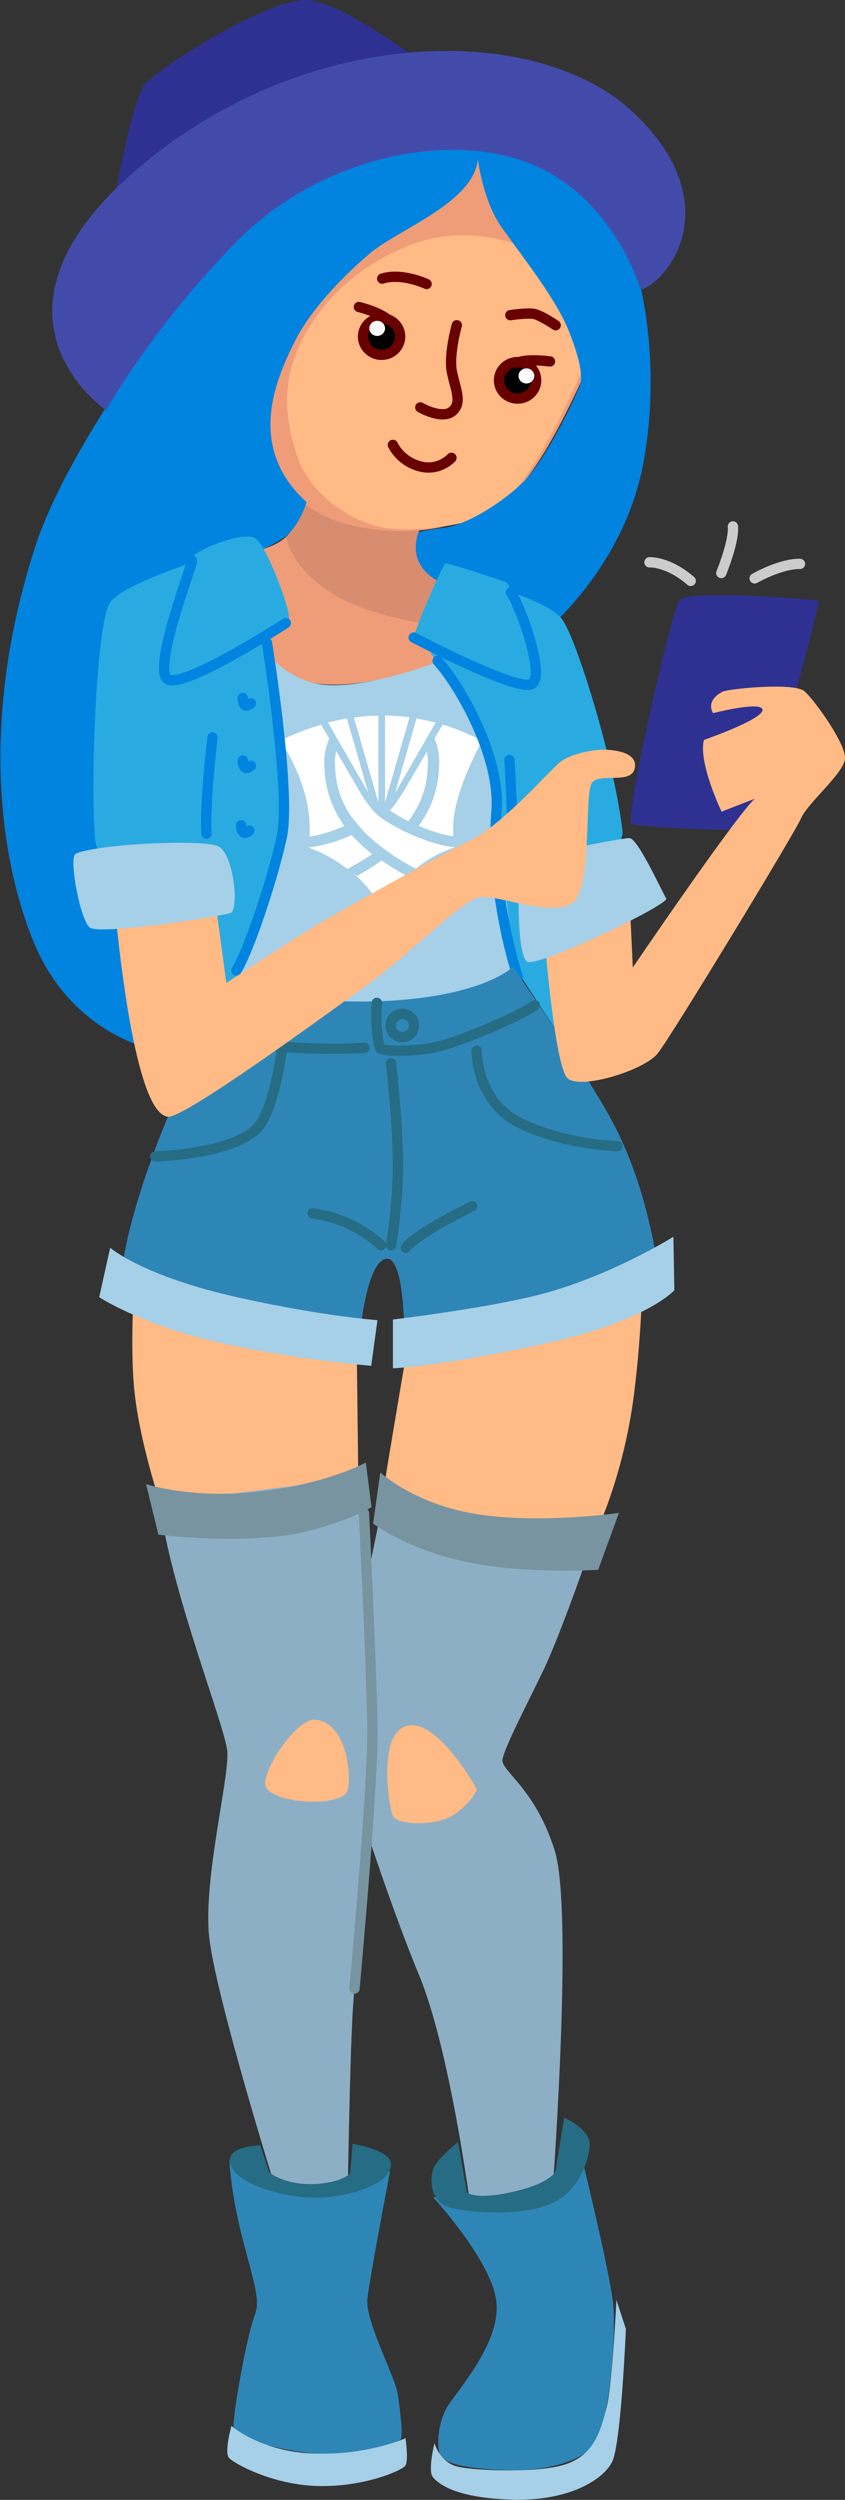 <?xml version="1.0" encoding="utf-8"?>
<!-- Generator: Adobe Illustrator 22.0.1, SVG Export Plug-In . SVG Version: 6.00 Build 0)  -->
<svg version="1.1" id="Layer_1" xmlns="http://www.w3.org/2000/svg" xmlns:xlink="http://www.w3.org/1999/xlink" x="0px" y="0px"
	 viewBox="0 0 268.4 794" style="enable-background:new 0 0 268.4 794;" xml:space="preserve">
<rect x="0" y="0" width="268.4" height="794" fill="#333333" stroke="none"/>
<style type="text/css">
	.st0{fill:none;stroke:#CCCCCC;stroke-width:3.272;stroke-linecap:round;stroke-linejoin:round;stroke-miterlimit:10;}
	.st1{fill:#D88D71;}
	.st2{fill:#EF9D78;}
	.st3{fill:#FFBA85;}
	.st4{fill:none;stroke:#680100;stroke-width:3.272;stroke-linecap:round;stroke-linejoin:round;stroke-miterlimit:10;}
	.st5{stroke:#680100;stroke-width:3.272;stroke-linecap:round;stroke-linejoin:round;stroke-miterlimit:10;}
	.st6{fill:#FFFFFF;}
	.st7{fill:#0084E0;}
	.st8{fill:none;stroke:#D88D71;stroke-width:3.272;stroke-linecap:round;stroke-linejoin:round;stroke-miterlimit:10;}
	.st9{fill:#2E3192;}
	.st10{fill:#434BAA;}
	.st11{fill:#A6CFE8;}
	.st12{fill:#29ABE2;}
	.st13{fill:none;stroke:#0084E0;stroke-width:3.272;stroke-linecap:round;stroke-linejoin:round;stroke-miterlimit:10;}
	.st14{fill:#2E86B7;}
	.st15{fill:none;stroke:#256C84;stroke-width:3.272;stroke-linecap:round;stroke-linejoin:round;stroke-miterlimit:10;}
	.st16{fill:#8DAFC6;}
	.st17{fill:#7794A0;}
	.st18{fill:#256C84;}
	.st19{fill:none;stroke:#7794A0;stroke-width:3.272;stroke-linecap:round;stroke-linejoin:round;stroke-miterlimit:10;}
</style>
<g>
	<g>
		<path class="st0" d="M239.7,183.7c9.1-5,14.4-4.6,14.4-4.6"/>
		<path class="st0" d="M229.1,182c0,0,4.1-9.9,3.7-14.8"/>
		<path class="st0" d="M219.4,184.5c-7.3-6.3-13.1-5.9-13.1-5.9"/>
		<path class="st1" d="M133.8,164.7c0,0-2,7,0,12.7c2,5.7,10.2,11,10.2,11l0.6,20.1c0,0-32.2,13.6-49.6,7.3
			c-17.4-6.3-16.8-40.1-16.8-40.1s9.8-1.3,13.5-6.1c3.7-4.8,6.1-11.4,6.1-11.4L133.8,164.7z"/>
		<path class="st2" d="M90.9,170.5c1,4.8,4.5,11.9,15.6,18.6c9.9,5.9,25.4,8.9,37.9,10.4l0.3,8.9c0,0-32.2,13.6-49.6,7.3
			c-17.4-6.3-16.8-40.1-16.8-40.1S86.7,174.5,90.9,170.5z"/>
		<path class="st2" d="M161.1,158.2c-15.1,10.4-32.2,13-51.2,8.2s-34.8-28.9-34.8-28.9L123,40.4l36.6,1.7L189,111
			C189,111,173.3,149.8,161.1,158.2z"/>
		<g>
			<path class="st3" d="M120.3,167.3c-12.3-3.1-22.3-12.5-25.4-21.1c-5.2-14.3-4.7-25-0.1-35.7S110,86,129.6,78.1s36.7,0.5,36.7,0.5
				l4.2-4.9l16.6,38.8c0,0-15.7,38.8-27.9,47.2c-3.6,2.5-7.4,4.5-11.2,6.1C140.8,167.6,128,169.2,120.3,167.3z"/>
		</g>
		<path class="st4" d="M176.5,103.3c0,0-4.7-3.2-6.9-3.6s-7.5,0.4-7.5,0.4"/>
		<path class="st4" d="M135.5,90.2c0,0-7.9-3.7-14.1-1.7"/>
		<path class="st4" d="M145.1,103.3c0,0-2.6,9.2-1.6,14.6c1,5.4,3.5,9.9,0.2,12.7c-3.3,2.8-10.2-1.2-10.2-1.2"/>
		<path class="st4" d="M143.4,145.4c0,0-3.9,4.4-10.1,2.7c-6.3-1.7-8.5-6.8-8.5-6.8"/>
		<ellipse class="st5" cx="164.4" cy="120.8" rx="5.9" ry="5.8"/>
		<path class="st5" d="M174.7,114.8c0,0-6.5-0.9-9.8,0.2"/>
		<ellipse class="st5" cx="121.2" cy="106.9" rx="5.9" ry="5.8"/>
		<ellipse class="st6" cx="167.2" cy="119.4" rx="2.5" ry="2.4"/>
		<ellipse class="st6" cx="119.8" cy="104.3" rx="2.5" ry="2.4"/>
		<path class="st5" d="M114,97.5c0,0,6.4,1.6,9,3.9"/>
		<path class="st7" d="M151.1,44.7c0,0,0.9,17.2,8.3,27.6s17.3,22.8,21.3,32.9s4.2,14.4,3.6,16.8c-0.6,2.4-10.8,24.1-18.2,31.2
			c-7,6.8-18,13.5-24.9,14.4c-6.9,0.9-8.2,1.4-8.2,1.4s-4.2,8.9,5,14.9c9.2,6,36,15.9,36,15.9s23.9-20,30.1-51.5
			c6.3-31.6,0.2-66.8-9.8-80s-13.7-14.2-22.6-18.9C162.9,44.6,151.1,44.7,151.1,44.7z"/>
		<path class="st7" d="M151.6,46.9c3.1,16-24.3,25.3-34,33.5c-10.3,8.7-19.2,18.9-23.3,26.8c-7.1,13.6-16,35,3.1,52.3
			c0,0-2.5,8.2-7.5,11.5c-5,3.3-53.3,27-53.3,27l14.6,136c0,0-28.3-4.1-40.8-35.5s-15.1-76.2,0.9-125.2
			c16.1-49.1,89.1-131.6,89.1-131.6L151.6,46.9z"/>
		<path class="st8" d="M204,91.6"/>
		<path class="st9" d="M134.3,20.1c0,0-23.7-18.2-35.7-20S50.3,21.6,46,26.8S35.7,67.2,35.7,67.2L134.3,20.1z"/>
		<path class="st10" d="M203.5,92.1c0,0-8-28.6-34.1-39.7s-67.6-2.9-94.5,24.6s-41.2,53.3-41.2,53.3s-44.4-30.1,9.9-76.6
			s127-46.3,157.1-18.4S213.7,88.5,203.5,92.1z"/>
		<path class="st11" d="M170.3,305.6L158,238.1l-16.2-28.9c0,0-28.3,11.4-42.3,7.7S81,200.7,81,200.7l-4.7,27.2l-6.5,93.9
			c0,0,37.2,3.4,61.5-0.4C155.5,317.5,170.3,305.6,170.3,305.6z"/>
		<g>
			<g>
				<path class="st6" d="M128.4,273.9c-8-4.7-13.4-9.6-16.9-14.8C115,264.3,120.4,269.2,128.4,273.9z"/>
				<path class="st6" d="M111.8,231.2c-0.4,0.3-0.9,0.6-1.3,1C110.9,231.8,111.4,231.5,111.8,231.2z"/>
				<polygon class="st6" points="144.5,269.1 144.5,269.1 144.5,269.1 				"/>
				<path class="st6" d="M131.7,275.7C131.7,275.7,131.7,275.7,131.7,275.7c-1.2-0.6-2.3-1.2-3.3-1.9
					C129.5,274.5,130.6,275.1,131.7,275.7C131.7,275.7,131.7,275.7,131.7,275.7z"/>
				<path class="st6" d="M109.9,232.8c-0.4,0.4-0.8,0.8-1.1,1.3C109.1,233.6,109.5,233.2,109.9,232.8z"/>
			</g>
			<g>
				<path class="st6" d="M129.9,247.7c0.2-0.5,0.4-1,0.6-1.6C130.3,246.7,130.1,247.2,129.9,247.7z"/>
				<path class="st6" d="M130.8,245c0.1-0.4,0.2-0.8,0.3-1.1C131,244.2,130.9,244.6,130.8,245z"/>
				<path class="st6" d="M129.4,249c0.1-0.3,0.3-0.6,0.4-1C129.6,248.3,129.5,248.7,129.4,249z"/>
				<path class="st6" d="M100.4,269.7c-0.8-0.3-1.6-0.5-2.4-0.6c0,0,0,0,0,0C98.8,269.2,99.6,269.5,100.4,269.7z"/>
				<path class="st6" d="M126.9,264.1c-2.1,2.2-4.6,4.3-7.5,6.3C122.3,268.3,124.8,266.2,126.9,264.1z"/>
				<path class="st6" d="M110.7,275.7C110.7,275.7,110.7,275.7,110.7,275.7c3.3-1.8,6.1-3.5,8.7-5.3
					C116.9,272.2,114,274,110.7,275.7z"/>
				<path class="st6" d="M100.6,269.8c-0.1,0-0.2-0.1-0.3-0.1C100.5,269.8,100.6,269.8,100.6,269.8z"/>
				<g>
					<path class="st6" d="M115,263.5c0.4-0.2,0.8-0.4,1.2-0.6c0.6-0.3,1.1-0.6,1.7-0.9c1.2-0.7,2.3-1.4,3.3-2.1
						c1.8,1.3,4,2.5,6.2,3.6c-0.2,0.2-0.3,0.3-0.5,0.5c-1.6,1.7-3.5,3.4-5.7,5C118.9,267.2,116.8,265.4,115,263.5z"/>
					<path class="st6" d="M101.5,268.6c0.2,0,0.4-0.1,0.6-0.1c1.1-0.3,2.3-0.6,3.6-1c0.3-0.1,0.7-0.2,1-0.3c1.7-0.6,3.3-1.2,5-2
						c1.9,2.1,4,4.1,6.5,6.1c-2.4,1.6-5.1,3.2-7.9,4.7c0.2,0.1,0.3,0.3,0.5,0.4c-4.1-3.3-8.4-5.6-12.8-7.2h0
						C99,269,100.2,268.9,101.5,268.6z"/>
					<path class="st6" d="M113.2,278.3c3-1.6,5.6-3.3,8-5c2.5,1.7,5.2,3.4,8.2,5l0.2-0.2c-2.8,2.7-5.4,5.9-8.3,9.9
						c-2.7-4.2-5.7-7.6-8.7-10.4C112.7,277.9,113,278.2,113.2,278.3z"/>
					<path class="st6" d="M128.4,273.9c-1.5-0.9-2.9-1.8-4.2-2.7c2.5-2,4.7-4,6.5-6.1c5,2.2,10.2,3.8,13.8,4h0
						c-5.2,1.8-9,4-12.5,6.9l0.1-0.1C130.9,275.3,129.5,274.5,128.4,273.9z"/>
				</g>
				<path class="st6" d="M100.6,269.8"/>
			</g>
			<g>
				<path class="st6" d="M125.5,251.8l6.8-23.6c2.2,0.4,4.2,0.8,6.1,1.3L125.5,251.8z"/>
				<g>
					<path class="st6" d="M131.6,241.3l-6,10.4l4.9-16.9C131.5,236.7,131.8,238.9,131.6,241.3z"/>
					<path class="st6" d="M125.5,255.4c0.1-0.1,2-2.9,2.1-3l0.5-0.8c-1.2,2.1-2.6,4.1-4,5.6L125.5,255.4z"/>
					<path class="st6" d="M153.1,235.2c-5.9,11.6-9.8,21.5-9.1,30.4c-2.9-0.3-7-1.6-11-3.3c4.4-6,6.5-12.6,6.5-20.3
						c0-2.7-0.5-5.2-1.5-7.4l2.6-4.5C144.7,231.4,148.9,233.1,153.1,235.2z"/>
					<path class="st6" d="M128,251.7l7.6-13c0.1,0.7,0.3,1.4,0.3,2.2c0,0.4,0,0.8,0,1.2c0,1.4-0.1,2.7-0.2,4
						c-0.5,4-1.6,7.7-3.7,11.2c-0.2,0.4-0.5,0.8-0.7,1.2c-0.5,0.8-1,1.5-1.6,2.3c-2.1-1-4.1-2.2-5.8-3.3l0.1-0.2
						C125.4,255.7,126.8,253.8,128,251.7z"/>
				</g>
			</g>
			<g>
				<path class="st6" d="M122.3,227.2c2.8,0.1,5.4,0.3,7.8,0.6l-7.8,27"/>
				<g>
					<path class="st6" d="M122.3,254.8l0-0.9c0.1-0.2,0.3-0.3,0.4-0.5L122.3,254.8z"/>
					<path class="st6" d="M122.3,233.9"/>
				</g>
			</g>
			<g>
				<path class="st6" d="M112.4,227.9c2.7-0.4,5.3-0.6,7.8-0.6l0,27.6L112.4,227.9z"/>
				<path class="st6" d="M113.5,230.2c-0.1,0.1-0.3,0.2-0.4,0.2l-0.2-0.6h1.5C114.1,229.9,113.8,230,113.5,230.2z"/>
			</g>
			<g>
				<path class="st6" d="M104.2,229.5c2-0.5,4.1-1,6-1.3l6.7,23.4L104.2,229.5z"/>
				<g>
					<path class="st6" d="M115.6,253.6c0.9,1.5,1.9,2.8,2.9,3.9c-1.7,1.2-3.7,2.3-5.8,3.3c-0.4-0.6-0.9-1.2-1.3-1.7
						c-3.5-5.2-5-10.8-5-17c0-0.4,0-0.8,0-1.2c0.1-0.8,0.2-1.5,0.3-2.2l8.2,14.1C115.1,252.7,115.3,253.1,115.6,253.6z"/>
					<path class="st6" d="M89.1,235.2c4.3-2.1,8.6-3.8,12.9-5l2.6,4.4c-1,2.2-1.6,4.7-1.6,7.5c0,7.6,2.1,14.3,6.4,20.3
						c-4.1,1.7-8.2,3-11.1,3.3C98.9,255.8,95.7,245.7,89.1,235.2z"/>
					<g>
						<path class="st6" d="M112.1,234.8l4.8,16.8l-6-10.5l0,0C110.7,238.8,111,236.6,112.1,234.8z"/>
						<path class="st6" d="M115.5,253.4c1.8,2.9,3.9,5.2,5.7,6.5c6.8,4.7,17.3,8.8,23.2,9.2c0,0,0,0,0,0c-4.2,0.8-8.4,3.3-12.7,6.6
							c0,0,0,0,0,0c-1.2-0.6-2.3-1.2-3.3-1.9c-8-4.7-13.4-9.6-16.9-14.8c-3.5-5.2-5-10.8-5-17c0-0.4,0-0.8,0-1.2
							c0.1-0.8,0.2-1.5,0.3-2.2l8.2,14.1C115,252.7,115.2,253,115.5,253.4z"/>
					</g>
				</g>
			</g>
		</g>
		<path class="st12" d="M149.1,184c0,0,24.4,6.2,29.3,12.5c4.9,6.3,17.4,47.9,19.4,68.3l-20.1,64l-14.2-21.6c0,0-8.4-70.4-11.4-77.2
			c-3-6.8-15.3-22.5-15.3-22.5L149.1,184z"/>
		<path class="st12" d="M76,308.8c0,0,11-25.3,13-41c2.2-17.5-1.4-54.2-5.2-68.2c-3.8-14-7-25.9-7-25.9s-37.8,10.7-42,17.9
			c-4.3,7.2-6.1,58.1-4.6,74.8c1.5,16.7,37.4,12.1,37.4,12.1l3,40.6L76,308.8z"/>
		<path class="st12" d="M161,185c0,0-18.7-6.4-19.5-6c-0.9,0.3-9.5,20.3-10.1,23.5c-0.7,3.2,36.9,17.2,39,14.3
			C172.5,213.9,162.5,186.7,161,185z"/>
		<path class="st12" d="M81,170.9c-4.3-2.3-19.5,4.2-19.9,6.2c-0.4,2-10.3,35.9-7.9,38.6c2.5,2.6,38.2-16.4,38.6-19.2
			C92.3,193.6,84.5,172.8,81,170.9z"/>
		<path class="st13" d="M139,209.9c7.1,7.9,20.1,30.5,18.7,47.8c-2.1,26.5,6.8,52.6,6.8,52.6"/>
		<path class="st13" d="M161.8,241.4c0.3,2.7,0.9,19.4,0.9,19.4"/>
		<path class="st3" d="M129.1,429.6c0,0-3.9,23-5.9,35.1s-2.1,15.8-2.1,15.8s23.1,9.6,38.6,9s30.2-4.3,30.7-5.3
			c0.5-1,7.8-17.6,10.8-40c3-22.4,3-44.3,3-44.3L129.1,429.6z"/>
		<path class="st3" d="M113.3,426.9l0.5,41.9c0,0-18,8.8-28.7,11S51.4,479,51.4,479s-6.7-19.5-8.6-36.2s0.3-41.9,0.3-41.9
			L113.3,426.9z"/>
		<path class="st14" d="M209.2,402.9c-2-10.4-5.3-30.9-17.1-51c-11.8-20.1-29.2-44.8-29.2-44.8s-8.3,8.5-36.7,10.6
			c-28.4,2-51.6-4.1-51.6-4.1S59.9,338.8,52.8,356c-7.2,17.4-12.5,35.4-13.7,45.1c-1.2,9.7,75.8,18.9,75.8,18.1
			c0.1-0.8,2.4-19.2,8-19.4c5.6-0.2,5.5,23.9,5.5,23.9L209.2,402.9z"/>
		<path class="st15" d="M124.2,337.7c0,0,2.4,20.8,2.2,33.7s-2.2,24.1-2.2,24.1"/>
		<path class="st15" d="M150,383.1c-0.6,0.4-16.9,8.1-21.1,13.2"/>
		<path class="st15" d="M121,395.5c0,0-8.2-8.4-21.7-10.1"/>
		<path class="st15" d="M169.9,319.3c-5.7,4-24.6,11.8-31.5,13.3s-17.1,1.4-17.7,0.3c-0.5-1.1-1.6-8.4-1-14.4"/>
		<path class="st15" d="M115.8,332.8c-1.5,0.2-24.9,1.3-41.2-2.6"/>
		<ellipse class="st15" cx="127.8" cy="325.7" rx="3.7" ry="3.7"/>
		<path class="st15" d="M151.4,333.7c0,0-0.3,16.3,14.2,23.2c14.5,6.9,30.5,7.1,30.5,7.1"/>
		<path class="st15" d="M89.4,334.4c0,0-2.4,17.5-7.2,23.3c-7.5,9-32.9,9.6-32.9,9.6"/>
		<path class="st11" d="M213.9,392.8l0.3,17c0,0-8.6,9.9-41.8,17.1c-33.1,7.2-47.6,7.7-47.6,7.7l0-15.5c0,0,32.7-3.9,49.1-8.6
			C195.5,404.4,213.9,392.8,213.9,392.8z"/>
		<path class="st11" d="M119.9,419.3l-2,14.5c0,0-23.4-1.9-46.6-7c-26.1-5.7-39.8-14.8-39.8-14.8l3.5-15.7c0,0,10.4,9.2,41.6,16
			C102.8,418.1,119.9,419.3,119.9,419.3z"/>
		<path class="st9" d="M260,190.7c0,0-41.5-3.8-44.2,0c-2.8,3.9-17.5,70-15.3,71s39.3,3.1,40.1,0.7S259,199.3,260,190.7z"/>
		<path class="st3" d="M200.2,290.1l0.8,17.2c0,0,32.1-47.3,38.7-53.6l-10.5,4.1c0,0-7.5-15.6-5.6-22.8c0,0,20.8-7.2,18.4-10
			c-1.8-2-15.5,1.5-15.5,1.5s-2.7-3.8,3-6.8c1.7-0.9,22.8-3.1,26.1-0.1c3.3,3,13.2,16.8,12.8,21.4s-11.8,14-13.9,18.8
			c-2,4.7-41.3,69.4-45.6,74.8s-24.8,11.7-28.7,7.8c-3.8-3.8-6.9-40.6-6.9-40.6L200.2,290.1z"/>
		<path class="st11" d="M167.6,305.5c3.9,1.5,45-18.2,44-20.1c-2.4-4.5-9.1-19-11.6-19.2c-2.5-0.2-30.9,5.9-33.3,6.2
			C164.2,272.8,163.7,304,167.6,305.5z"/>
		<path class="st3" d="M37.1,294.1c0,0,1.8,18.4,4.7,33.3c2.9,14.9,6.6,26.7,11.5,27.3c4.9,0.7,49-31.5,63.6-42.1
			c14.6-10.6,29.9-27,35.8-27.7c5.8-0.6,22.3,6.4,29,2c6.7-4.4,3.7-35.4,6.4-38.4c2.7-3.1,12.3,0.7,13.5-4.4c1.2-5.1-6.4-6-10-6
			s-10.3,1.4-13.5,3.8s-18.1,19.8-28.7,25s-42.4,23-50,27.6c-9.5,5.8-27.5,17.7-27.5,17.7l-3.8-28.1L37.1,294.1z"/>
		<path class="st11" d="M24,271.2c-2.2,1.1,1.4,20.9,4.5,23.4s41.9-3.6,44.7-4.6c2.8-1,1.1-18.5-3.7-21.1
			C64.8,266.3,29.8,268.2,24,271.2z"/>
		<path class="st16" d="M185,498.8c0,0-7.7,21.9-12.4,31.7s-12.5,24.7-13,28.4c-0.5,3.6,10.4,9,16.6,28.9
			c6.2,19.9-1.1,113.9-1.1,113.9l-24.9,4.8c0,0-6.6-53.8-17.1-79.2c-10.5-25.3-22.8-64.7-22.8-64.7s-1.9-9.3-0.4-23.5
			c1.6-14.2,11.4-60.2,11.4-60.2L185,498.8z"/>
		<path class="st16" d="M114.4,469.3c0,0,3.9,48.7,3.8,80.2c-0.1,31.5-5.3,73.5-6.2,90s-1.5,54.2-1.5,54.2l-11.8,8.3L86.9,693
			c0,0-18.7-60.1-20.5-78.2c-1.8-18.1,6.5-50.3,5.8-58.6c-0.8-8.2-18.1-51.5-21.5-78.9L114.4,469.3z"/>
		<path class="st17" d="M196.6,480.5l-6.6,18.1c0,0-22.8,1.5-41.8-2.5c-19.1-4-29.7-12.2-29.7-12.2l2.3-16.2
			c0,0,11.3,10.5,31.9,13.4S196.6,480.5,196.6,480.5z"/>
		<path class="st17" d="M116.2,464.5c0,0-11.7,6.6-33.3,9.2c-21.6,2.6-36.5-2.3-36.5-2.3l3.9,16c0,0,17.5,2.4,35.8,0.8
			s31.9-9.5,31.9-9.5L116.2,464.5z"/>
		<path class="st3" d="M151.4,568.2c0,0-12.2-22.2-21.9-20.1s-6,25.3-4.8,28.4c1.2,3.2,11.5,3.2,16.6,1.3S151,570.4,151.4,568.2z"/>
		<path class="st3" d="M100,546.2c-5.3-0.4-15.5,13.9-15.8,20.2c-0.3,6.3,24.1,8.2,26.2,2.3C111.7,564.6,110.4,547,100,546.2z"/>
		<path class="st14" d="M185.1,686.5c0,0,8.4,34.4,9.6,44.7c1.2,10.3-1.3,39.7-5.9,45.3c-4.6,5.6-16.4,8.7-29.9,8
			c-13.5-0.7-18.1-2.5-19.2-5.2c-1-2.7-0.6-9.9,2.4-14.9c3.1-5.1,16.7-19.9,15.6-32.9c-1-12.9-20.2-33.7-20.2-33.7l21.6,2.9
			l20.3-6.2L185.1,686.5z"/>
		<path class="st14" d="M123.9,689.6c0,0-6.4,33.4-7.2,40.5c-0.8,7.1,8.9,24.8,9.7,30.6c0.8,5.8,1.6,12.8,0.9,14
			c-0.7,1.2-12.8,5.7-26.1,4.7c-13.3-1.1-26.6-5.2-27-8.3c-0.4-3.1,3.9-28.4,6.8-36c1.8-4.8-0.6-10.9-4.2-25
			c-3.6-14.2-3.9-23.8-3.9-23.8l13.9,6.8l19.8,1.8L123.9,689.6z"/>
		<path class="st18" d="M179.2,672.6c0,0,8.8,3.8,8.1,9.2c-0.6,5.5-3.9,15.2-13.7,18.7c-9.8,3.5-25.7,2.3-31.4,0.4
			c-5.6-1.9-5.7-8.8-4.6-12c1.1-3.2,7.9-8.6,7.9-8.6l2.8,16c0,0,2.3,2.6,14.4-0.1c12.2-2.7,13.7-6.5,13.7-6.5L179.2,672.6z"/>
		<path class="st18" d="M112,680.9c0,0,12.6,2,12.2,6.7c-0.6,6.9-15.5,10.8-25.6,10.4s-25.3-4.9-25.6-11.8c-0.2-4.7,9.7-4.8,9.7-4.8
			l2.8,8.6c0,0,4.8,3.9,13.7,3.7s12-3.3,12-3.3L112,680.9z"/>
		<path class="st11" d="M195.8,730.5l3,9.2c0,0-1.5,36.6-4.4,42.3c-2.9,5.7-14,12.6-32.3,11.9c-17.7-0.6-22.9-5.1-24.6-7.1
			c-1.7-2,0.5-10.8,0.5-10.8s1.8,6.3,7.6,7.5c5.9,1.3,26.6,2.1,34.9-1.1c8.3-3.2,10.3-10.4,12.2-17.8
			C194.5,757.3,195.8,730.5,195.8,730.5z"/>
		<path class="st11" d="M128.8,774.4c0,0,1.1,7.2-0.1,8.8c-1.2,1.5-12.9,6.7-27.5,6.4c-14.6-0.3-27-7.2-28.5-9s0.8-10.1,0.8-10.1
			s9.4,8.3,26.5,8.8S128.8,774.4,128.8,774.4z"/>
		<path class="st13" d="M131.4,202.5c0,0,33.5,17.6,37.6,14.7s-3.5-24.2-6.7-29.1"/>
		<path class="st13" d="M90.8,197.9c0,0-32.8,21.2-37.6,17.8c-4.8-3.4,7.7-35.7,7.8-37.6"/>
		<path class="st13" d="M84.8,204.2c0,0,7.7,47.7,4.7,61.6c-3,13.9-10.7,36.7-14.4,42.4"/>
		<path class="st13" d="M67.5,234.2c0,0-2.6,21.6-1.9,30.6"/>
		<path class="st13" d="M79.7,223.4c-2.7,2.3-2.6-1.7-2.6-1.7"/>
		<path class="st13" d="M79.7,243.2c-2.7,2.3-2.6-1.7-2.6-1.7"/>
		<path class="st13" d="M79.2,263.8c-2.7,2.3-2.6-1.7-2.6-1.7"/>
		<path class="st19" d="M115.6,480.6c0,0,2.5,50.9,2.7,68.8c0.2,18-5.7,82.2-5.7,82.2"/>
	</g>
</g>
</svg>
